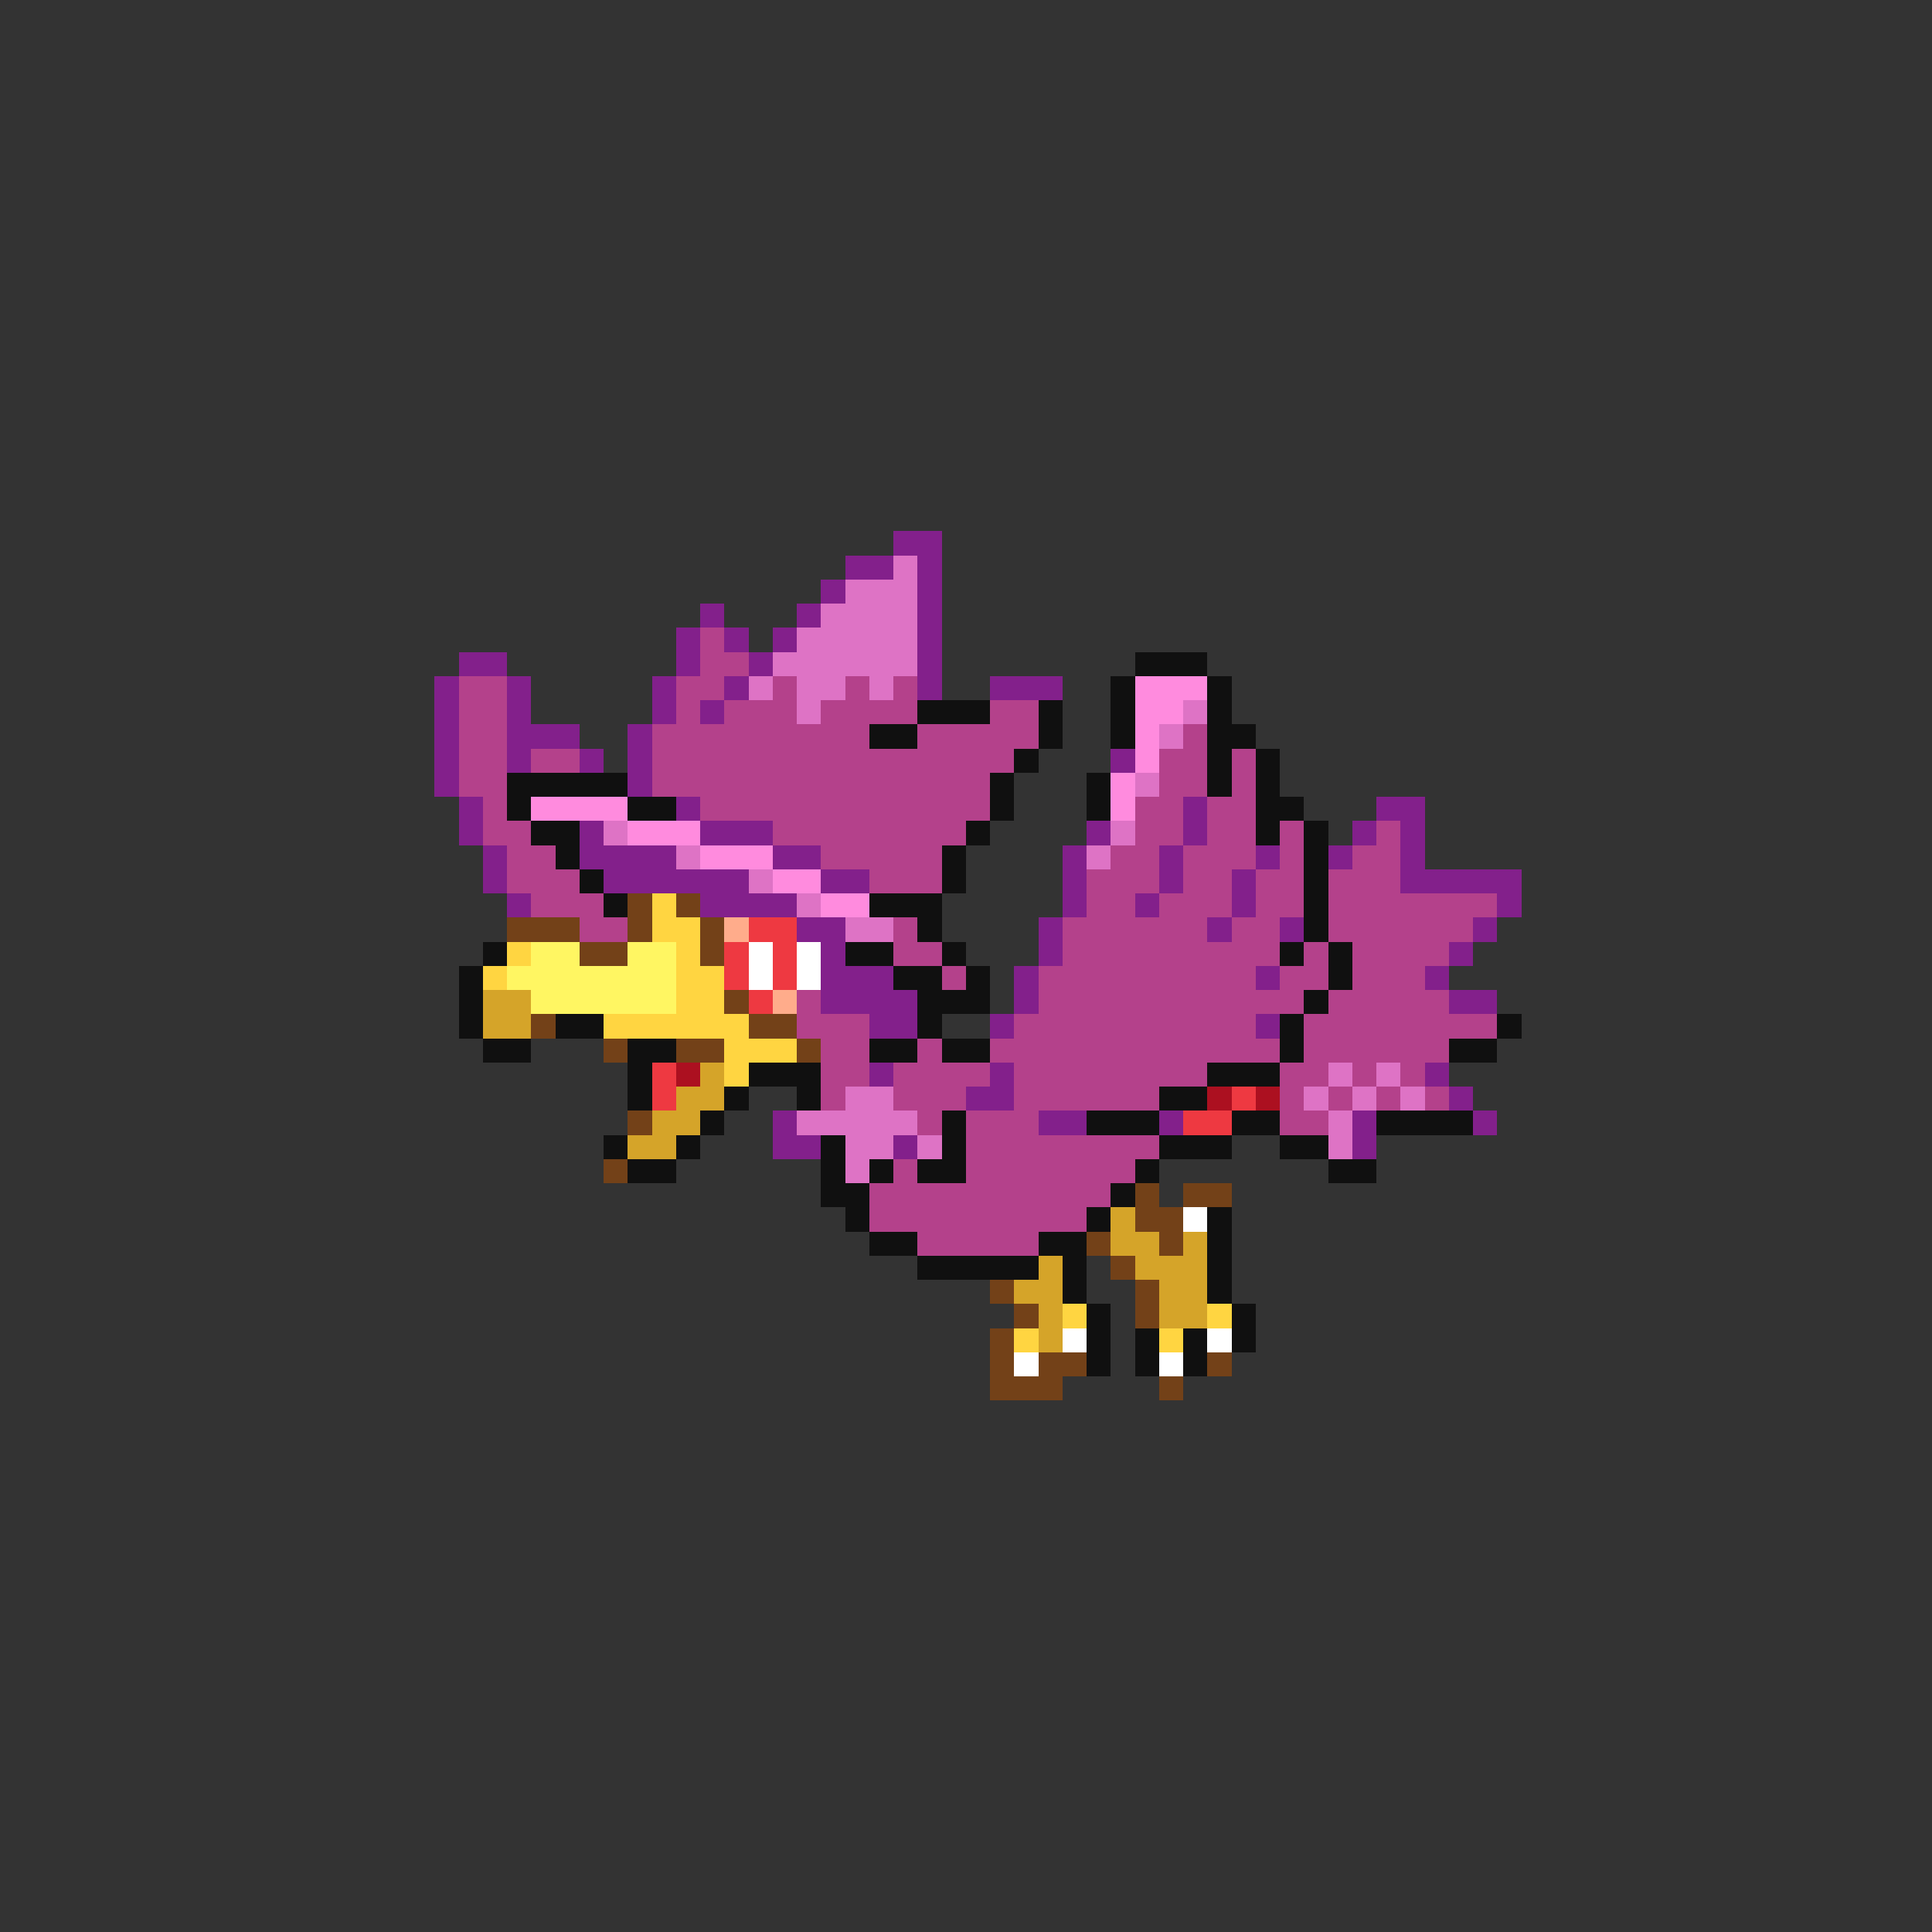 <svg xmlns="http://www.w3.org/2000/svg" viewBox="0 -0.5 80 80" shape-rendering="crispEdges">
<rect x="0" y="-0.5" width="80" height="80" fill="#333333" stroke="none"/>
<path stroke="#83208b" d="M37 22h2M35 23h2M38 23h1M34 24h1M38 24h1M29 25h1M33 25h1M38 25h1M28 26h1M30 26h1M32 26h1M38 26h1M19 27h2M28 27h1M31 27h1M38 27h1M18 28h1M21 28h1M27 28h1M30 28h1M38 28h1M41 28h3M18 29h1M21 29h1M27 29h1M29 29h1M18 30h1M21 30h3M26 30h1M18 31h1M21 31h1M24 31h1M26 31h1M46 31h1M18 32h1M26 32h1M19 33h1M28 33h1M49 33h1M57 33h2M19 34h1M24 34h1M29 34h3M45 34h1M49 34h1M56 34h1M58 34h1M20 35h1M24 35h4M32 35h2M44 35h1M48 35h1M52 35h1M55 35h1M58 35h1M20 36h1M25 36h6M34 36h2M44 36h1M48 36h1M51 36h1M58 36h5M21 37h1M29 37h4M44 37h1M47 37h1M51 37h1M62 37h1M33 38h2M43 38h1M50 38h1M53 38h1M61 38h1M34 39h1M43 39h1M60 39h1M34 40h3M42 40h1M52 40h1M59 40h1M34 41h4M42 41h1M60 41h2M36 42h2M41 42h1M52 42h1M36 44h1M41 44h1M59 44h1M40 45h2M60 45h1M32 46h1M43 46h2M48 46h1M56 46h1M61 46h1M32 47h2M37 47h1M56 47h1" />
<path stroke="#de73c5" d="M37 23h1M35 24h3M34 25h4M33 26h5M32 27h6M31 28h1M33 28h2M36 28h1M33 29h1M49 29h1M48 30h1M47 32h1M25 34h1M46 34h1M28 35h1M45 35h1M31 36h1M33 37h1M35 38h2M55 44h1M57 44h1M35 45h2M54 45h1M56 45h1M58 45h1M33 46h5M55 46h1M35 47h2M38 47h1M55 47h1M35 48h1" />
<path stroke="#b4418b" d="M29 26h1M29 27h2M19 28h2M28 28h2M32 28h1M35 28h1M37 28h1M19 29h2M28 29h1M30 29h3M34 29h4M41 29h2M19 30h2M27 30h9M38 30h5M49 30h1M19 31h2M22 31h2M27 31h15M48 31h2M51 31h1M19 32h2M27 32h14M48 32h2M51 32h1M20 33h1M29 33h12M47 33h2M50 33h2M20 34h2M32 34h8M47 34h2M50 34h2M53 34h1M57 34h1M21 35h2M34 35h5M46 35h2M49 35h3M53 35h1M56 35h2M21 36h3M36 36h3M45 36h3M49 36h2M52 36h2M55 36h3M22 37h3M45 37h2M48 37h3M52 37h2M55 37h7M24 38h2M37 38h1M44 38h6M51 38h2M55 38h6M37 39h2M44 39h9M54 39h1M56 39h4M39 40h1M43 40h9M53 40h2M56 40h3M33 41h1M43 41h11M55 41h5M33 42h3M42 42h10M54 42h8M34 43h2M38 43h1M41 43h12M54 43h6M34 44h2M37 44h4M42 44h8M53 44h2M56 44h1M58 44h1M34 45h1M37 45h3M42 45h6M53 45h1M55 45h1M57 45h1M59 45h1M38 46h1M40 46h3M53 46h2M40 47h8M37 48h1M40 48h7M36 49h10M36 50h9M38 51h5" />
<path stroke="#101010" d="M47 27h3M46 28h1M50 28h1M38 29h3M43 29h1M46 29h1M50 29h1M36 30h2M43 30h1M46 30h1M50 30h2M42 31h1M50 31h1M52 31h1M21 32h5M41 32h1M45 32h1M50 32h1M52 32h1M21 33h1M26 33h2M41 33h1M45 33h1M52 33h2M22 34h2M40 34h1M52 34h1M54 34h1M23 35h1M39 35h1M54 35h1M24 36h1M39 36h1M54 36h1M25 37h1M36 37h3M54 37h1M38 38h1M54 38h1M20 39h1M35 39h2M39 39h1M53 39h1M55 39h1M19 40h1M37 40h2M40 40h1M55 40h1M19 41h1M38 41h3M54 41h1M19 42h1M23 42h2M38 42h1M53 42h1M62 42h1M20 43h2M26 43h2M36 43h2M39 43h2M53 43h1M60 43h2M26 44h1M31 44h3M50 44h3M26 45h1M30 45h1M33 45h1M48 45h2M29 46h1M39 46h1M45 46h3M51 46h2M57 46h4M25 47h1M28 47h1M34 47h1M39 47h1M48 47h3M53 47h2M26 48h2M34 48h1M36 48h1M38 48h2M47 48h1M55 48h2M34 49h2M46 49h1M35 50h1M45 50h1M50 50h1M36 51h2M43 51h2M50 51h1M38 52h5M44 52h1M50 52h1M44 53h1M50 53h1M45 54h1M51 54h1M45 55h1M47 55h1M49 55h1M51 55h1M45 56h1M47 56h1M49 56h1" />
<path stroke="#ff8bde" d="M47 28h3M47 29h2M47 30h1M47 31h1M46 32h1M22 33h4M46 33h1M26 34h3M29 35h3M32 36h2M34 37h2" />
<path stroke="#734118" d="M26 37h1M28 37h1M21 38h3M26 38h1M29 38h1M24 39h2M29 39h1M30 41h1M22 42h1M31 42h2M25 43h1M28 43h2M33 43h1M26 46h1M25 48h1M47 49h1M49 49h2M47 50h2M45 51h1M48 51h1M46 52h1M41 53h1M47 53h1M42 54h1M47 54h1M41 55h1M41 56h1M43 56h2M50 56h1M41 57h3M48 57h1" />
<path stroke="#ffd541" d="M27 37h1M27 38h2M21 39h1M28 39h1M20 40h1M28 40h2M28 41h2M25 42h6M30 43h3M30 44h1M44 54h1M50 54h1M42 55h1M48 55h1" />
<path stroke="#ffac8b" d="M30 38h1M32 41h1" />
<path stroke="#ee3941" d="M31 38h2M30 39h1M32 39h1M30 40h1M32 40h1M31 41h1M27 44h1M27 45h1M51 45h1M49 46h2" />
<path stroke="#fff662" d="M22 39h2M26 39h2M21 40h7M22 41h6" />
<path stroke="#ffffff" d="M31 39h1M33 39h1M31 40h1M33 40h1M49 50h1M44 55h1M50 55h1M42 56h1M48 56h1" />
<path stroke="#d5a429" d="M20 41h2M20 42h2M29 44h1M28 45h2M27 46h2M26 47h2M46 50h1M46 51h2M49 51h1M43 52h1M47 52h3M42 53h2M48 53h2M43 54h1M48 54h2M43 55h1" />
<path stroke="#ac1020" d="M28 44h1M50 45h1M52 45h1" />
</svg>